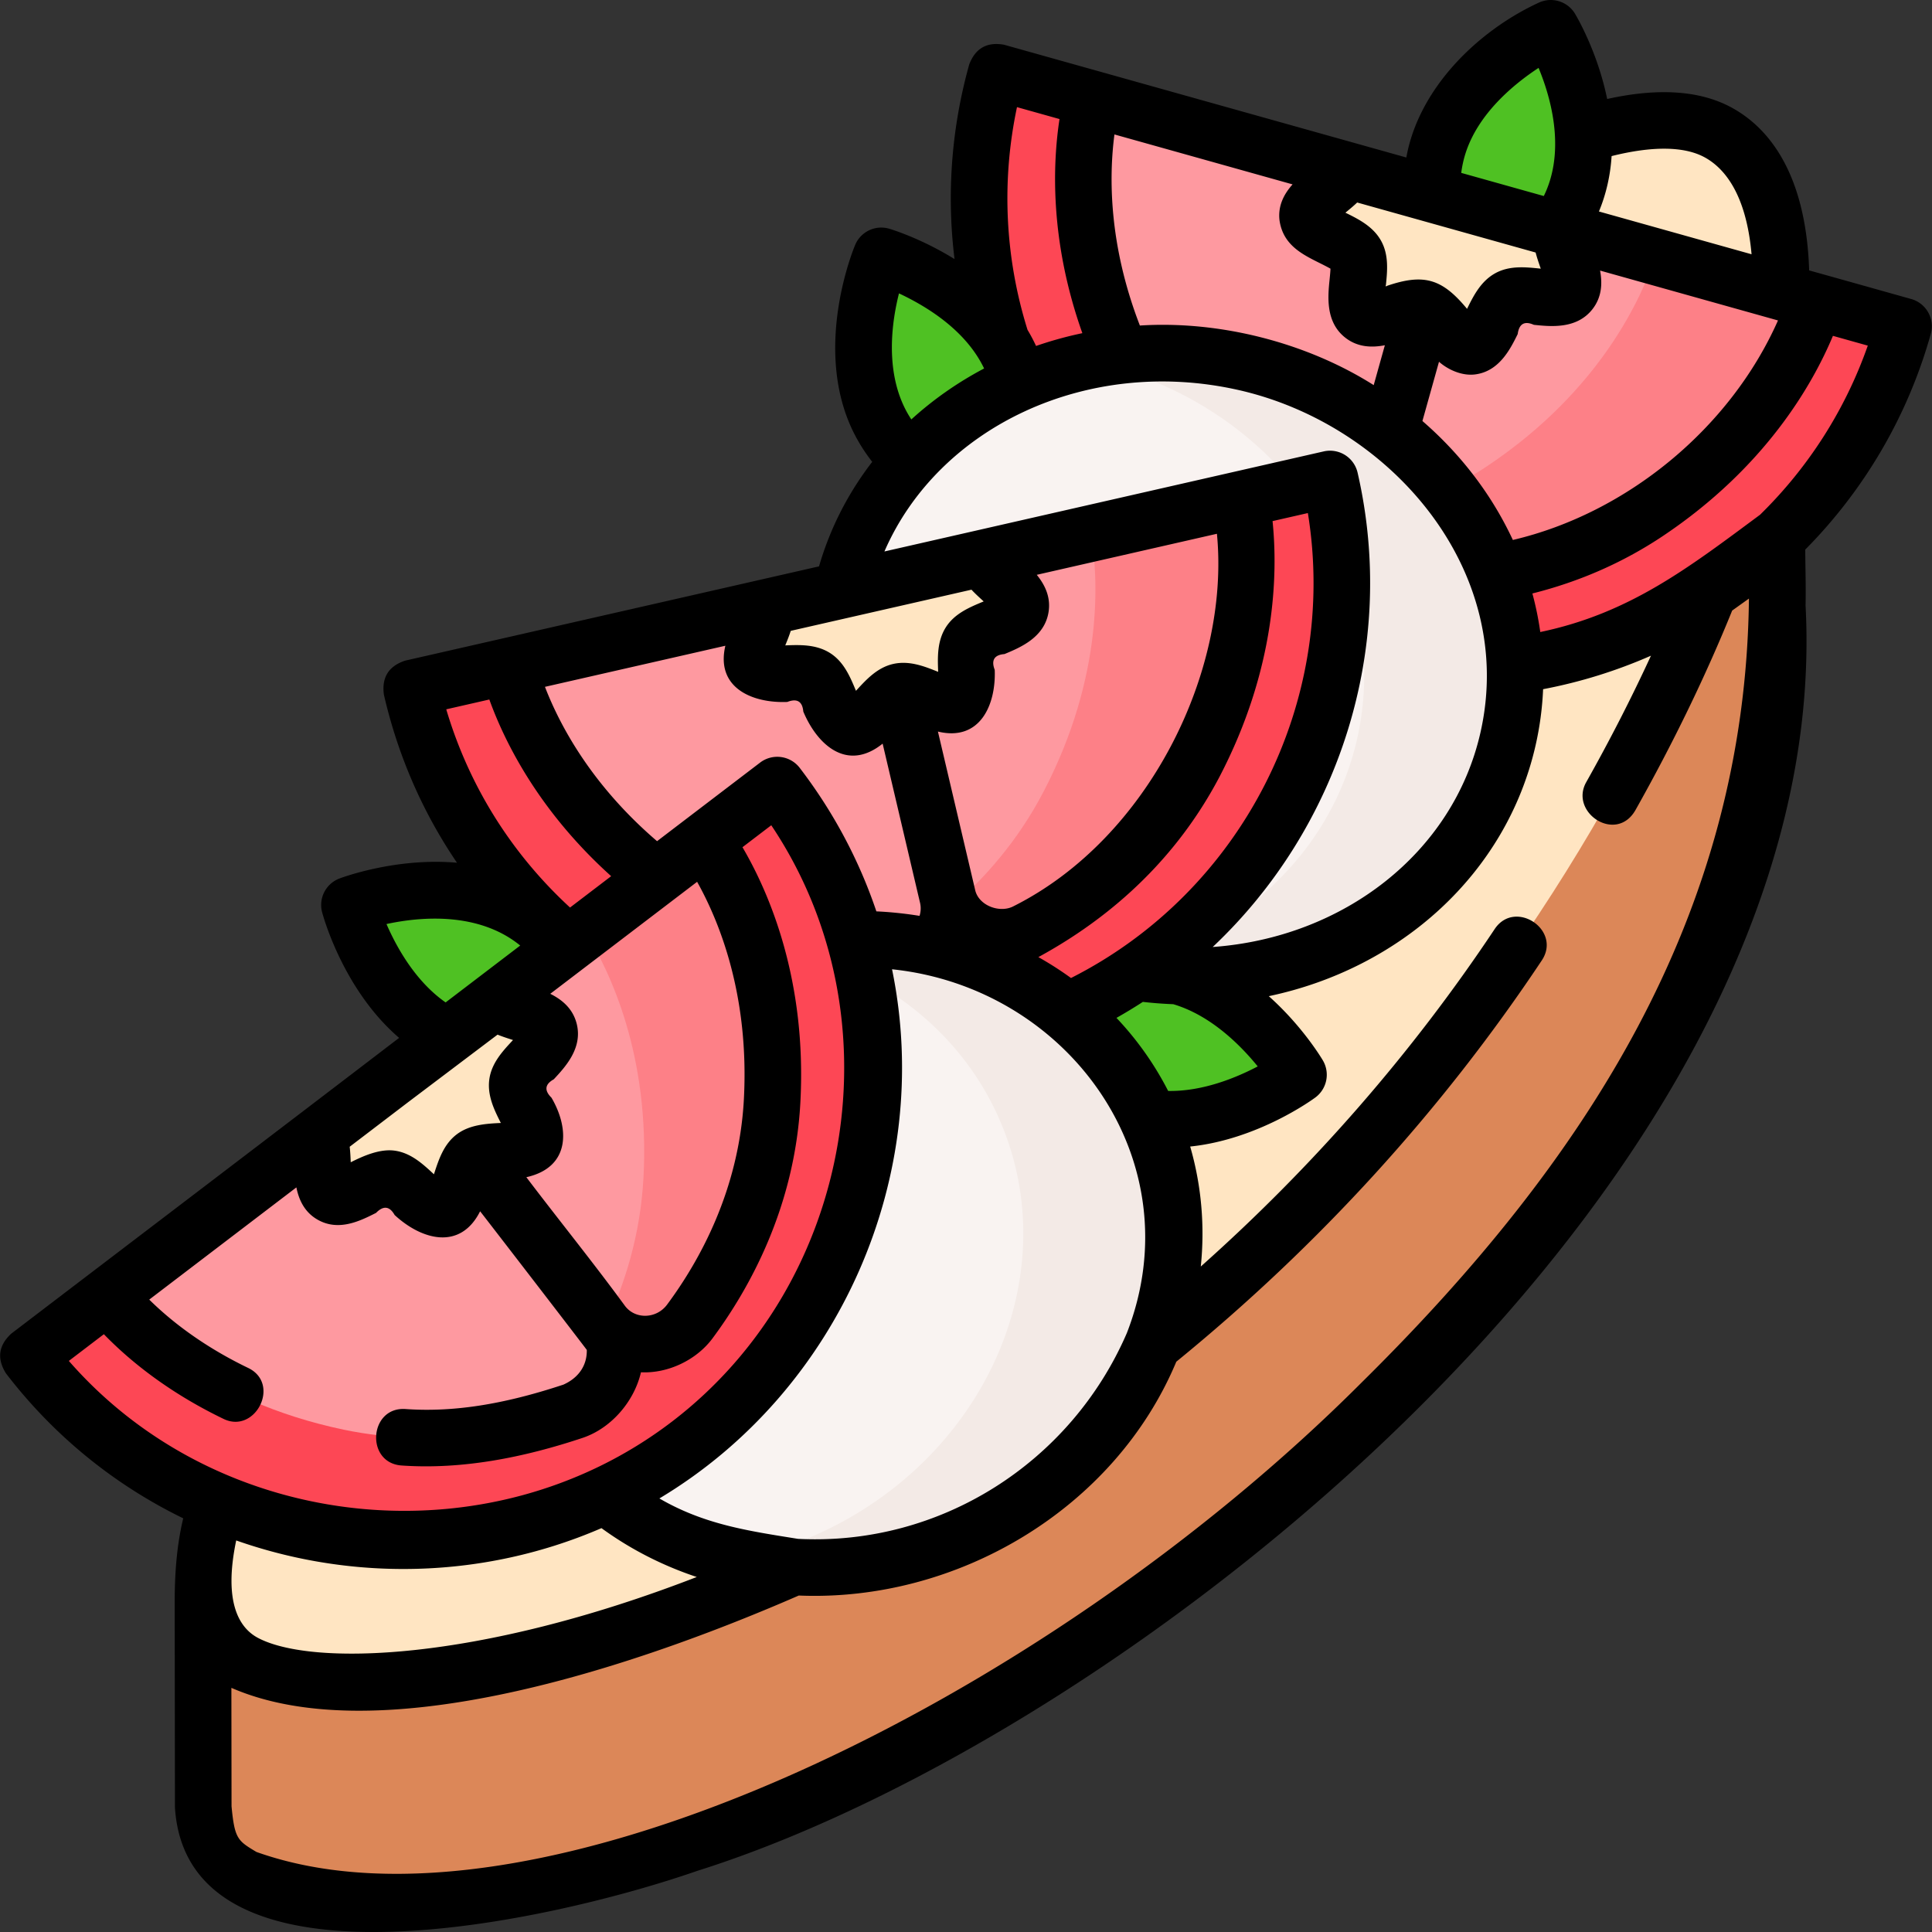 <svg xmlns="http://www.w3.org/2000/svg" width="512" height="512" viewBox="0 0 512.075 512.075"><rect x="0" y="0" width="512.075" height="512.075" fill="#333333" stroke="none"/><path fill="#dc8758" d="M470.443 58.322 316.667 163.534c-38.546 24.638-79.359 56.078-118.225 92.536a745 745 0 0 0-25.96 25.561L53.799 425.2l.07 53.903c.992 10.713 2.633 13.634 10.253 18.192 36.932 22.093 177.98-3.053 302.035-125.513 100-98.715 103.543-161.767 104.91-211.528z"/><path fill="#ffe5c2" d="M64.833 440.732c-36.165-19.248 19.926-120.467 127.245-231.416S416.705 14.516 455.194 35c44.433 23.648-1.252 172.864-108.572 283.813S99.439 459.15 64.833 440.732"/><path fill="#4fc123" d="M381.199 38.656c6.293-20.309 29.827-31.155 29.827-31.155s13.332 22.082 7.039 42.391-29.827 31.155-29.827 31.155-13.332-22.082-7.039-42.391"/><path fill="#fd4755" d="M264.119 19.084c-18.467 66.019 20.183 135.203 86.594 153.776 66.41 18.573 135.352-20.368 153.819-86.387l-90.438-25.35-32.073 2.811-25.199-18.864z"/><path fill="#fe99a0" d="m414.094 61.123-32.073 5.23-25.206-21.256-67.333-18.819c-2.457 10.184-6.513 37.59 9.29 71.221 11.027 23.468 28.988 37.964 42.248 46.042 8.268 5.037 19.054.948 21.566-8.218v-.001.001c-2.56 9.153 4.587 18.206 14.268 18.139 15.528-.108 38.387-3.302 59.914-17.757 30.356-20.382 41.123-45.484 44.443-55.808z"/><path fill="#fd8087" d="M438.729 68.019c-3.485 10.589-14.374 35.265-44.296 55.355-10.794 7.248-21.923 11.664-32.295 14.28-.878 8.298 5.858 15.871 14.715 15.81 15.528-.108 38.387-3.302 59.914-17.757 30.356-20.382 41.123-45.484 44.443-55.808z"/><path fill="#ffe5c2" d="M414.092 61.129c-1.198 4.203 4.948 12.601 2.052 16.235-2.895 3.634-12.37-.492-16.208 1.626-3.979 2.195-5.494 12.312-9.948 12.816s-8.272-9.009-12.654-10.258c-4.228-1.204-12.498 4.929-16.159 2.037s.457-12.306-1.683-16.131c-2.218-3.965-12.391-5.503-12.911-9.936s9.03-8.203 10.272-12.559z"/><path fill="#4fc123" d="M232.722 110.781c-9.155-19.2.853-42.963.853-42.963s24.852 7.366 34.006 26.566-.853 42.963-.853 42.963-24.851-7.366-34.006-26.566M302.57 295.901c-20.885-4.308-34.039-26.639-34.039-26.639s20.707-15.346 41.592-11.038 34.039 26.639 34.039 26.639-20.707 15.346-41.592 11.038"/><ellipse cx="311.442" cy="176.165" fill="#f9f3f1" rx="82.204" ry="90.43" transform="rotate(-78.52 311.363 176.179)"/><path fill="#f3eae6" d="M329.663 96.002c-14.242-3.178-28.393-3.115-41.541-.331a96 96 0 0 1 1.541.331c48.743 10.876 80.099 55.582 70.036 99.855-7.123 31.336-33.087 54.056-64.937 60.801 48.203 9.972 94.979-16.995 104.937-60.801 10.063-44.272-21.293-88.979-70.036-99.855"/><path fill="#fd4755" d="M109.057 182.414c15.343 66.809 82.384 109.157 149.617 93.801s109.188-82.449 93.845-149.258l-91.537 20.851-24.148 16.041-33.898-2.819z"/><path fill="#fe99a0" d="m328.884 132.304-67.901 15.509-24.149 16.036-33.889-2.779-68.163 15.569c2.71 10.119 12.252 36.131 42.218 58.141 20.911 15.358 43.623 19.528 59.138 20.301 9.673.482 17.195-8.254 15.019-17.505v-.001.001c2.127 9.262 12.736 13.808 21.21 9.131 13.592-7.5 32.149-21.209 44.152-44.175 16.927-32.386 14.385-59.575 12.365-70.228"/><path fill="#fd8087" d="m328.884 132.304-39.71 9.07c1.927 11.622 3.465 37.751-12.654 68.591-6.739 12.894-15.544 22.87-24.377 30.468 3.432 7.286 12.675 10.439 20.224 6.273 13.592-7.5 32.149-21.209 44.152-44.175 16.927-32.385 14.385-59.574 12.365-70.227"/><path fill="#ffe5c2" d="M260.984 147.813c.957 4.264 10.324 8.722 9.518 13.295-.807 4.573-11.104 5.468-13.464 9.158-2.446 3.826 1.06 13.436-2.612 16.004-3.673 2.567-11.576-3.97-16.024-2.977-4.29.958-8.625 10.291-13.224 9.497s-5.483-11.029-9.192-13.369c-3.845-2.426-13.518 1.075-16.095-2.572s4.012-11.513 3.02-15.933z"/><path fill="#4fc123" d="M135.855 240.355c18.998 9.694 25.569 34.613 25.569 34.613s-24.231 9.202-43.228-.492c-18.998-9.694-25.569-34.613-25.569-34.613s24.23-9.202 43.228.492"/><ellipse cx="221.713" cy="332.197" fill="#f9f3f1" rx="90.461" ry="82.175" transform="rotate(-20.54 221.485 331.9)"/><path fill="#f3eae6" d="M305.987 299.32c-14.779-37.56-56.911-57.153-98.793-48.257 26.398 5.752 48.822 22.915 58.793 48.257 16.617 42.234-7.642 91.19-54.185 109.348a100 100 0 0 1-15.569 4.664c17.594 3.834 36.954 2.598 55.569-4.664 46.543-18.157 70.802-67.114 54.185-109.348"/><path fill="#fd4755" d="M7.532 359.446c41.71 54.429 120.3 65.176 175.093 23.34 54.794-41.836 65.099-120.268 23.389-174.697l-74.64 56.918-16.537 24.493-30.218 11.162z"/><path fill="#fe99a0" d="m186.73 222.75-55.353 42.263-15.274 27.575-31.46 8.107-56.104 42.835c6.669 8.083 26.155 27.797 62.563 35.404 25.405 5.308 47.803-.311 62.24-6.037 9.001-3.57 12.216-14.637 6.394-22.152 5.783 7.546 17.323 7.285 23.091-.482 9.251-12.457 20.442-32.621 21.823-58.492 1.95-36.48-11.658-60.165-17.92-69.021"/><path fill="#fd8087" d="m186.73 222.75-31.619 24.142c6.771 10.869 17.16 33.094 15.441 65.28-.812 15.208-5.014 28.443-10.219 39.301 5.948 6.792 16.918 6.299 22.494-1.21 9.251-12.457 20.442-32.621 21.823-58.492 1.95-36.48-11.658-60.165-17.92-69.021"/><path fill="#ffe5c2" d="M131.377 265.012c2.642 3.483 13.031 3.646 14.197 8.141s-7.832 9.577-8.446 13.912c-.637 4.495 6.546 11.786 4.271 15.644s-12.182 1.185-15.816 3.932c-3.506 2.65-3.572 12.938-8.087 14.121s-9.57-7.763-13.917-8.355c-4.506-.614-11.853 6.581-15.713 4.33-3.859-2.25-1.132-12.138-3.871-15.748z"/><path d="M506.556 79.252c-9.013-2.526-18.022-5.068-27.037-7.579-.889-26.925-11.618-38.406-20.802-43.293-8.296-4.416-19.283-5.13-32.738-2.141-2.562-12.571-8.154-21.987-8.533-22.614a7.503 7.503 0 0 0-9.56-2.935c-16.372 7.545-31.902 22.866-35.136 41.056L266.144 11.863q-6.779-1.231-9.247 5.201c-4.73 16.909-6.023 34.406-3.898 51.608-8.821-5.472-16.686-7.864-17.293-8.044a7.5 7.5 0 0 0-9.043 4.28c-.462 1.097-11.193 27.117-.711 49.101 1.39 2.916 3.139 5.725 5.228 8.401-6.297 8.162-11.133 17.476-14.095 27.705l-109.694 24.987q-6.551 2.155-5.644 8.991c3.711 16.16 10.273 31.185 19.379 44.576-16.081-1.426-30.349 3.874-31.164 4.183a7.5 7.5 0 0 0-4.589 8.923c.256.974 5.584 20.591 20.414 33.312-34.227 26.178-68.533 52.261-102.803 78.395q-5.069 4.68-1.405 10.526c12.901 16.834 29.088 29.711 46.984 38.422-1.801 7.544-2.274 15.086-2.263 22.78l.07 53.903c3.379 52.299 100.678 29.902 138.512 16.736C299.779 459.66 486.62 311.771 478.564 160.462c.114-4.921-.056-9.866-.086-14.789 15.488-15.64 27.122-35.175 33.276-57.178a7.5 7.5 0 0 0-5.198-9.243m-111.199 53.573c-5.003-7.911-11.209-15.053-18.345-21.235l4.393-15.703c2.436 2.15 6.084 3.746 9.427 3.37 6.501-.735 9.468-6.736 11.432-10.706q.557-4.107 4.283-2.455c4.5.467 11.298 1.169 15.464-4.059 2.586-3.246 2.716-6.953 2.088-10.321l47.156 13.218c-12.631 28.516-39.979 51.079-70.271 58.185a92 92 0 0 0-5.627-10.294m-93.232-46.542c-8.343-21.586-8.187-39.677-6.742-50.647l47.213 13.234c-2.198 2.466-3.925 5.579-3.463 9.521 1.126 7.886 8.26 9.853 13.51 12.82-.032.841-.147 1.983-.233 2.829-.456 4.488-1.146 11.271 4.118 15.429 3.31 2.615 7.104 2.698 10.527 2.038l-2.956 10.568c-17.907-11.326-40.891-17.141-61.974-15.792m104.889-19.355c.362 1.401.833 2.757 1.282 4.05l.079.228-.284-.03c-3.757-.389-8.015-.829-11.776 1.246-3.847 2.122-5.777 6.002-7.476 9.437-6.534-7.908-11.338-9.47-21.197-6.104q-.51.347-.311-.196c.381-3.75.812-8-1.293-11.765-2.13-3.809-6.006-5.734-9.442-7.425 1.032-.843 2.108-1.726 3.122-2.697zm44.656-25.307c5.177 2.756 11.133 9.498 12.579 25.772l-40.457-11.34c1.93-4.603 3.059-9.709 3.359-14.682 10.724-2.687 19.136-2.614 24.519.25m-63.307-.746c3.337-10.769 12.933-18.616 19.435-22.882 4.326 10.455 6.594 23.378 1.386 33.964l-21.888-6.135c.224-1.723.58-3.376 1.067-4.947M269.551 28.396l11.271 3.159c-1.829 11.965-2.603 32.385 6.057 56.749a101 101 0 0 0-12.274 3.392 43 43 0 0 0-2.259-4.266c-6.005-19.21-6.948-39.452-2.795-59.034m-31.276 49.367c9.006 4.228 18.146 10.671 22.562 19.9-7.027 3.711-13.515 8.246-19.286 13.505-6.43-9.662-6.009-22.577-3.276-33.405m89.755 25.559c40.514 9.04 74.128 47.878 64.355 90.873-7.247 31.887-36.339 54.31-70.96 56.808 33.398-31.473 49.086-79.212 38.403-125.725a7.5 7.5 0 0 0-8.976-5.634l-116.436 26.522c14.295-32.941 53.597-51.773 93.614-42.844M211.519 407.875c-13.279-2.122-24.87-3.806-36.749-10.714 47.733-28.576 72.896-85.699 61.664-140.254 46.907 4.882 79.985 50.832 62.233 96.427-14.838 34.292-49.406 56.467-87.148 54.541m-45.829-61.692c-8.471-11.586-17.514-22.729-26.182-34.165 11.741-2.621 11.42-12.966 6.662-21.073q-2.94-2.901.608-4.875c3.08-3.314 7.735-8.321 6.056-14.796-1.04-4.013-3.923-6.344-6.99-7.867l38.927-29.684c6.063 10.841 13.848 30.384 12.392 57.65-1.285 24.054-11.778 42.871-20.355 54.42-2.812 3.783-8.387 3.953-11.118.39M108.215 292.1l23.661-17.869c1.292.527 2.61.95 3.869 1.354l.229.074-.184.197c-2.571 2.766-5.486 5.901-6.089 10.159-.615 4.342 1.321 8.211 3.046 11.628-4 .179-8.406.501-11.73 3.049-3.401 2.596-4.724 6.637-5.891 10.205l-.112.343-.245-.226c-2.769-2.556-5.907-5.454-10.178-6.036-3.916-.533-8.292 1.395-11.63 3.081-.053-1.331-.113-2.721-.279-4.115zm65.939-69.147c-17.358-14.877-25.766-30.666-29.712-40.907l47.815-10.892c-2.63 11.219 7.234 15.268 16.411 14.898q3.892-1.501 4.246 2.545c3.703 8.824 11.61 16.079 21.028 8.502l9.915 42.192a6.45 6.45 0 0 1-.137 3.456 102 102 0 0 0-11.439-1.192c-4.567-13.538-11.379-26.369-20.313-38.028a7.5 7.5 0 0 0-10.501-1.402c-.001.001-24.485 18.668-27.313 20.828m83.332-66.657c.989 1.06 2.053 2.028 3.067 2.952l.174.158-.252.105c-3.487 1.45-7.44 3.094-9.756 6.715-2.365 3.698-2.208 8.024-2.059 11.85-3.533-1.423-7.534-3.029-11.778-2.127l-.029.006-.087.019-.055.013-.026.006-.018.005c-4.144.965-7.013 4.079-9.546 6.829l-.248.27-.128-.303c-1.458-3.475-3.11-7.414-6.758-9.714-3.693-2.331-8.023-2.172-11.853-2.017.503-1.232 1.026-2.519 1.453-3.855zm26.384 102.928a89 89 0 0 0-8.651-5.544c15.038-8.191 34.72-22.576 47.947-47.674 15.003-28.704 15.564-53.839 14.124-67.888l9.36-2.132c8.139 50.01-17.331 100.263-62.78 123.238m38.675-117.748c3.541 36.433-18.101 80.682-53.801 98.664-3.668 2.024-9.38-.09-10.286-4.281l-9.86-41.96c11.194 2.702 15.415-7.136 15.054-16.35q-1.47-3.862 2.583-4.188c4.178-1.737 10.491-4.363 11.652-10.949.72-4.084-.934-7.401-3.094-10.058zM309.62 289.157a83.5 83.5 0 0 0-13.702-19.368 131 131 0 0 0 6.994-4.238q4.051.46 8.053.61c9.951 2.938 17.834 10.875 22.393 16.49-5.715 3.007-14.599 6.67-23.738 6.506M129.696 185.405c4.101 11.348 13.144 29.59 32.293 46.825l-10.9 8.312c-15.591-14.351-26.803-32.311-32.81-52.536zm-27.259 59.51c11.821-2.539 25.639-2.308 35.445 5.699l-19.772 15.077c-7.964-5.562-12.964-14.545-15.673-20.776m-84.19 115.792 9.282-7.078c8.571 8.836 19.417 16.526 31.744 22.46 8.42 4.053 15.221-9.32 6.506-13.516-10.145-4.884-19.081-11.071-26.223-18.115l39.001-29.741c.649 3.242 2.099 6.499 5.534 8.502 5.628 3.281 11.38.377 15.58-1.743q2.922-2.981 4.925.558c7.218 6.663 17.423 9.447 22.661-.983 2.083 2.646 27.504 35.658 28.276 36.747.074 4.082-2.126 7.363-6.195 9.195-15.978 5.294-29.288 7.353-41.842 6.472-9.681-.677-10.717 14.287-1.047 14.964 16.252 1.136 32.604-2.197 47.956-7.313 7.608-2.542 13.693-9.669 15.483-17.393 7.169.345 14.692-3.24 18.962-8.989 9.806-13.205 21.807-34.778 23.291-62.563 1.727-32.334-8.201-55.433-15.347-67.618l7.632-5.82c33.921 50.569 21.983 121.187-26.352 158.093-48.407 36.957-119.784 29.78-159.827-16.119m88.701 55.154c17.792 0 35.668-3.558 52.474-10.827 7.712 5.619 16.236 9.949 25.256 12.948-58.329 22.595-102.217 23.634-116.32 16.13-4.771-2.54-9.249-9.126-5.75-25.817a133.7 133.7 0 0 0 44.34 7.566m253.94-49.416C276.22 451.158 141.301 516.997 67.971 490.859c-4.967-2.971-5.783-3.46-6.602-12.111l-.041-31.385c37.336 16.275 101.233-3.055 150.39-24.468 41.922 1.743 83.711-22.9 100.061-61.974 37.797-30.815 70.38-66.589 96.865-106.355 5.375-8.072-7.108-16.385-12.484-8.315-21.848 32.804-47.99 62.81-77.895 89.441 1.107-10.724.175-21.485-2.809-31.802 17.927-1.856 32.458-12.469 33.172-12.998a7.5 7.5 0 0 0 1.996-9.832c-.353-.6-5.43-9.081-14.332-17.026 34.89-7.349 62.981-32.465 70.72-66.51a83 83 0 0 0 1.986-14.855 132.5 132.5 0 0 0 28.589-8.878c-5.116 11.103-10.854 22.318-17.157 33.521-4.541 8.074 8.002 16.369 13.074 7.354 9.963-17.713 18.573-35.477 25.607-52.838l4.444-3.177c-.949 84.399-43.667 149.552-102.667 207.794m105.61-230.011c-18.819 13.946-34.493 26.126-58.246 31.085a85 85 0 0 0-2.093-10.221c12.616-3.162 24.287-8.312 34.789-15.364 26.909-18.067 39.418-39.888 44.869-52.917l9.24 2.59c-6.024 17.187-15.903 32.444-28.559 44.827"/></svg>
